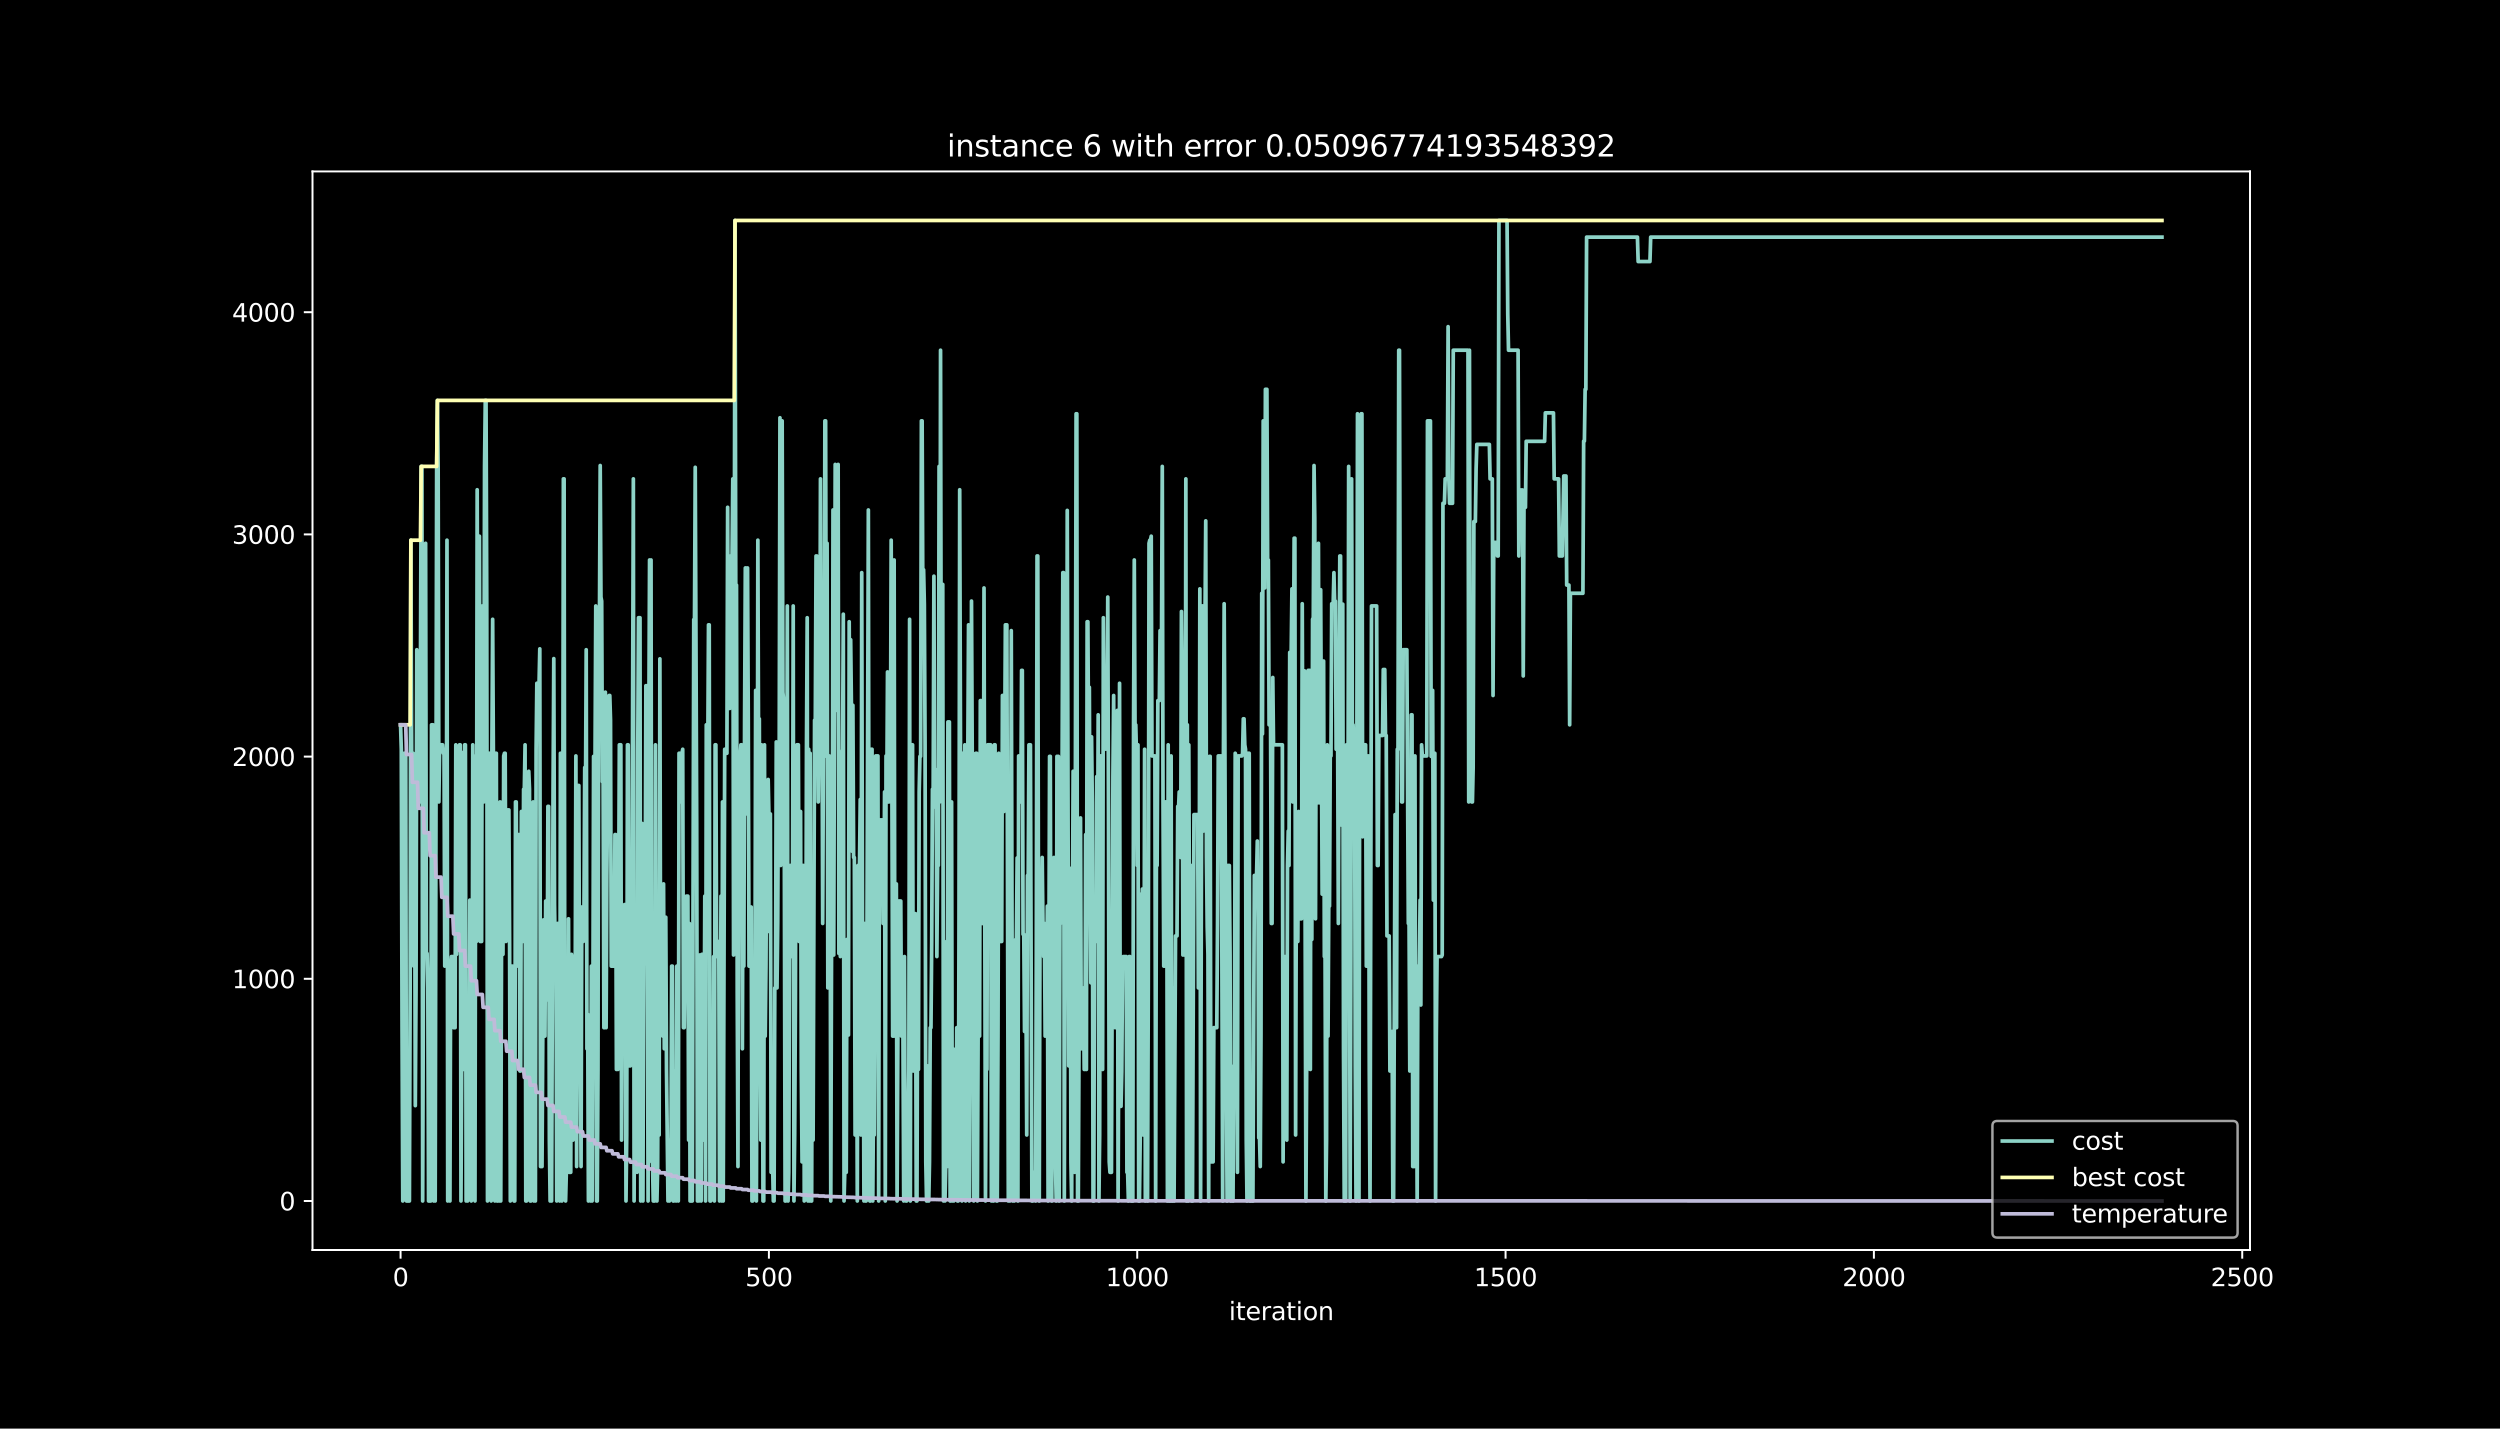 <?xml version="1.0" encoding="utf-8" standalone="no"?>
<!DOCTYPE svg PUBLIC "-//W3C//DTD SVG 1.1//EN"
  "http://www.w3.org/Graphics/SVG/1.1/DTD/svg11.dtd">
<svg height="576pt" version="1.1" viewBox="0 0 1008 576" width="1008pt" xmlns="http://www.w3.org/2000/svg" xmlns:xlink="http://www.w3.org/1999/xlink">
 <defs>
  <style type="text/css">*{stroke-linecap:butt;stroke-linejoin:round;}</style>
 </defs>
 <g id="figure_1">
  <g id="patch_1">
   <path d="M 0 576 
L 1008 576 
L 1008 0 
L 0 0 
z
"/>
  </g>
  <g id="axes_1">
   <g id="patch_2">
    <path d="M 126 504 
L 907.2 504 
L 907.2 69.12 
L 126 69.12 
z
"/>
   </g>
   <g id="matplotlib.axis_1">
    <g id="xtick_1">
     <g id="line2d_1">
      <defs>
       <path d="M 0 0 
L 0 3.5 
" id="m6020e8546b" style="stroke:#ffffff;stroke-width:0.8;"/>
      </defs>
      <g>
       <use style="fill:#ffffff;stroke:#ffffff;stroke-width:0.8;" x="161.509" xlink:href="#m6020e8546b" y="504"/>
      </g>
     </g>
     <g id="text_1">
      <!-- 0 -->
      <g style="fill:#ffffff;" transform="translate(158.328 518.598)scale(0.1 -0.1)">
       <defs>
        <path d="M 2034 4250 
Q 1547 4250 1301 3770 
Q 1056 3291 1056 2328 
Q 1056 1369 1301 889 
Q 1547 409 2034 409 
Q 2525 409 2770 889 
Q 3016 1369 3016 2328 
Q 3016 3291 2770 3770 
Q 2525 4250 2034 4250 
z
M 2034 4750 
Q 2819 4750 3233 4129 
Q 3647 3509 3647 2328 
Q 3647 1150 3233 529 
Q 2819 -91 2034 -91 
Q 1250 -91 836 529 
Q 422 1150 422 2328 
Q 422 3509 836 4129 
Q 1250 4750 2034 4750 
z
" id="DejaVuSans-30" transform="scale(0.016)"/>
       </defs>
       <use xlink:href="#DejaVuSans-30"/>
      </g>
     </g>
    </g>
    <g id="xtick_2">
     <g id="line2d_2">
      <g>
       <use style="fill:#ffffff;stroke:#ffffff;stroke-width:0.8;" x="310.021" xlink:href="#m6020e8546b" y="504"/>
      </g>
     </g>
     <g id="text_2">
      <!-- 500 -->
      <g style="fill:#ffffff;" transform="translate(300.477 518.598)scale(0.1 -0.1)">
       <defs>
        <path d="M 691 4666 
L 3169 4666 
L 3169 4134 
L 1269 4134 
L 1269 2991 
Q 1406 3038 1543 3061 
Q 1681 3084 1819 3084 
Q 2600 3084 3056 2656 
Q 3513 2228 3513 1497 
Q 3513 744 3044 326 
Q 2575 -91 1722 -91 
Q 1428 -91 1123 -41 
Q 819 9 494 109 
L 494 744 
Q 775 591 1075 516 
Q 1375 441 1709 441 
Q 2250 441 2565 725 
Q 2881 1009 2881 1497 
Q 2881 1984 2565 2268 
Q 2250 2553 1709 2553 
Q 1456 2553 1204 2497 
Q 953 2441 691 2322 
L 691 4666 
z
" id="DejaVuSans-35" transform="scale(0.016)"/>
       </defs>
       <use xlink:href="#DejaVuSans-35"/>
       <use x="63.623" xlink:href="#DejaVuSans-30"/>
       <use x="127.246" xlink:href="#DejaVuSans-30"/>
      </g>
     </g>
    </g>
    <g id="xtick_3">
     <g id="line2d_3">
      <g>
       <use style="fill:#ffffff;stroke:#ffffff;stroke-width:0.8;" x="458.532" xlink:href="#m6020e8546b" y="504"/>
      </g>
     </g>
     <g id="text_3">
      <!-- 1000 -->
      <g style="fill:#ffffff;" transform="translate(445.807 518.598)scale(0.1 -0.1)">
       <defs>
        <path d="M 794 531 
L 1825 531 
L 1825 4091 
L 703 3866 
L 703 4441 
L 1819 4666 
L 2450 4666 
L 2450 531 
L 3481 531 
L 3481 0 
L 794 0 
L 794 531 
z
" id="DejaVuSans-31" transform="scale(0.016)"/>
       </defs>
       <use xlink:href="#DejaVuSans-31"/>
       <use x="63.623" xlink:href="#DejaVuSans-30"/>
       <use x="127.246" xlink:href="#DejaVuSans-30"/>
       <use x="190.869" xlink:href="#DejaVuSans-30"/>
      </g>
     </g>
    </g>
    <g id="xtick_4">
     <g id="line2d_4">
      <g>
       <use style="fill:#ffffff;stroke:#ffffff;stroke-width:0.8;" x="607.043" xlink:href="#m6020e8546b" y="504"/>
      </g>
     </g>
     <g id="text_4">
      <!-- 1500 -->
      <g style="fill:#ffffff;" transform="translate(594.318 518.598)scale(0.1 -0.1)">
       <use xlink:href="#DejaVuSans-31"/>
       <use x="63.623" xlink:href="#DejaVuSans-35"/>
       <use x="127.246" xlink:href="#DejaVuSans-30"/>
       <use x="190.869" xlink:href="#DejaVuSans-30"/>
      </g>
     </g>
    </g>
    <g id="xtick_5">
     <g id="line2d_5">
      <g>
       <use style="fill:#ffffff;stroke:#ffffff;stroke-width:0.8;" x="755.555" xlink:href="#m6020e8546b" y="504"/>
      </g>
     </g>
     <g id="text_5">
      <!-- 2000 -->
      <g style="fill:#ffffff;" transform="translate(742.83 518.598)scale(0.1 -0.1)">
       <defs>
        <path d="M 1228 531 
L 3431 531 
L 3431 0 
L 469 0 
L 469 531 
Q 828 903 1448 1529 
Q 2069 2156 2228 2338 
Q 2531 2678 2651 2914 
Q 2772 3150 2772 3378 
Q 2772 3750 2511 3984 
Q 2250 4219 1831 4219 
Q 1534 4219 1204 4116 
Q 875 4013 500 3803 
L 500 4441 
Q 881 4594 1212 4672 
Q 1544 4750 1819 4750 
Q 2544 4750 2975 4387 
Q 3406 4025 3406 3419 
Q 3406 3131 3298 2873 
Q 3191 2616 2906 2266 
Q 2828 2175 2409 1742 
Q 1991 1309 1228 531 
z
" id="DejaVuSans-32" transform="scale(0.016)"/>
       </defs>
       <use xlink:href="#DejaVuSans-32"/>
       <use x="63.623" xlink:href="#DejaVuSans-30"/>
       <use x="127.246" xlink:href="#DejaVuSans-30"/>
       <use x="190.869" xlink:href="#DejaVuSans-30"/>
      </g>
     </g>
    </g>
    <g id="xtick_6">
     <g id="line2d_6">
      <g>
       <use style="fill:#ffffff;stroke:#ffffff;stroke-width:0.8;" x="904.066" xlink:href="#m6020e8546b" y="504"/>
      </g>
     </g>
     <g id="text_6">
      <!-- 2500 -->
      <g style="fill:#ffffff;" transform="translate(891.341 518.598)scale(0.1 -0.1)">
       <use xlink:href="#DejaVuSans-32"/>
       <use x="63.623" xlink:href="#DejaVuSans-35"/>
       <use x="127.246" xlink:href="#DejaVuSans-30"/>
       <use x="190.869" xlink:href="#DejaVuSans-30"/>
      </g>
     </g>
    </g>
    <g id="text_7">
     <!-- iteration -->
     <g style="fill:#ffffff;" transform="translate(495.477 532.277)scale(0.1 -0.1)">
      <defs>
       <path d="M 603 3500 
L 1178 3500 
L 1178 0 
L 603 0 
L 603 3500 
z
M 603 4863 
L 1178 4863 
L 1178 4134 
L 603 4134 
L 603 4863 
z
" id="DejaVuSans-69" transform="scale(0.016)"/>
       <path d="M 1172 4494 
L 1172 3500 
L 2356 3500 
L 2356 3053 
L 1172 3053 
L 1172 1153 
Q 1172 725 1289 603 
Q 1406 481 1766 481 
L 2356 481 
L 2356 0 
L 1766 0 
Q 1100 0 847 248 
Q 594 497 594 1153 
L 594 3053 
L 172 3053 
L 172 3500 
L 594 3500 
L 594 4494 
L 1172 4494 
z
" id="DejaVuSans-74" transform="scale(0.016)"/>
       <path d="M 3597 1894 
L 3597 1613 
L 953 1613 
Q 991 1019 1311 708 
Q 1631 397 2203 397 
Q 2534 397 2845 478 
Q 3156 559 3463 722 
L 3463 178 
Q 3153 47 2828 -22 
Q 2503 -91 2169 -91 
Q 1331 -91 842 396 
Q 353 884 353 1716 
Q 353 2575 817 3079 
Q 1281 3584 2069 3584 
Q 2775 3584 3186 3129 
Q 3597 2675 3597 1894 
z
M 3022 2063 
Q 3016 2534 2758 2815 
Q 2500 3097 2075 3097 
Q 1594 3097 1305 2825 
Q 1016 2553 972 2059 
L 3022 2063 
z
" id="DejaVuSans-65" transform="scale(0.016)"/>
       <path d="M 2631 2963 
Q 2534 3019 2420 3045 
Q 2306 3072 2169 3072 
Q 1681 3072 1420 2755 
Q 1159 2438 1159 1844 
L 1159 0 
L 581 0 
L 581 3500 
L 1159 3500 
L 1159 2956 
Q 1341 3275 1631 3429 
Q 1922 3584 2338 3584 
Q 2397 3584 2469 3576 
Q 2541 3569 2628 3553 
L 2631 2963 
z
" id="DejaVuSans-72" transform="scale(0.016)"/>
       <path d="M 2194 1759 
Q 1497 1759 1228 1600 
Q 959 1441 959 1056 
Q 959 750 1161 570 
Q 1363 391 1709 391 
Q 2188 391 2477 730 
Q 2766 1069 2766 1631 
L 2766 1759 
L 2194 1759 
z
M 3341 1997 
L 3341 0 
L 2766 0 
L 2766 531 
Q 2569 213 2275 61 
Q 1981 -91 1556 -91 
Q 1019 -91 701 211 
Q 384 513 384 1019 
Q 384 1609 779 1909 
Q 1175 2209 1959 2209 
L 2766 2209 
L 2766 2266 
Q 2766 2663 2505 2880 
Q 2244 3097 1772 3097 
Q 1472 3097 1187 3025 
Q 903 2953 641 2809 
L 641 3341 
Q 956 3463 1253 3523 
Q 1550 3584 1831 3584 
Q 2591 3584 2966 3190 
Q 3341 2797 3341 1997 
z
" id="DejaVuSans-61" transform="scale(0.016)"/>
       <path d="M 1959 3097 
Q 1497 3097 1228 2736 
Q 959 2375 959 1747 
Q 959 1119 1226 758 
Q 1494 397 1959 397 
Q 2419 397 2687 759 
Q 2956 1122 2956 1747 
Q 2956 2369 2687 2733 
Q 2419 3097 1959 3097 
z
M 1959 3584 
Q 2709 3584 3137 3096 
Q 3566 2609 3566 1747 
Q 3566 888 3137 398 
Q 2709 -91 1959 -91 
Q 1206 -91 779 398 
Q 353 888 353 1747 
Q 353 2609 779 3096 
Q 1206 3584 1959 3584 
z
" id="DejaVuSans-6f" transform="scale(0.016)"/>
       <path d="M 3513 2113 
L 3513 0 
L 2938 0 
L 2938 2094 
Q 2938 2591 2744 2837 
Q 2550 3084 2163 3084 
Q 1697 3084 1428 2787 
Q 1159 2491 1159 1978 
L 1159 0 
L 581 0 
L 581 3500 
L 1159 3500 
L 1159 2956 
Q 1366 3272 1645 3428 
Q 1925 3584 2291 3584 
Q 2894 3584 3203 3211 
Q 3513 2838 3513 2113 
z
" id="DejaVuSans-6e" transform="scale(0.016)"/>
      </defs>
      <use xlink:href="#DejaVuSans-69"/>
      <use x="27.783" xlink:href="#DejaVuSans-74"/>
      <use x="66.992" xlink:href="#DejaVuSans-65"/>
      <use x="128.516" xlink:href="#DejaVuSans-72"/>
      <use x="169.629" xlink:href="#DejaVuSans-61"/>
      <use x="230.908" xlink:href="#DejaVuSans-74"/>
      <use x="270.117" xlink:href="#DejaVuSans-69"/>
      <use x="297.9" xlink:href="#DejaVuSans-6f"/>
      <use x="359.082" xlink:href="#DejaVuSans-6e"/>
     </g>
    </g>
   </g>
   <g id="matplotlib.axis_2">
    <g id="ytick_1">
     <g id="line2d_7">
      <defs>
       <path d="M 0 0 
L -3.5 0 
" id="m540538dce1" style="stroke:#ffffff;stroke-width:0.8;"/>
      </defs>
      <g>
       <use style="fill:#ffffff;stroke:#ffffff;stroke-width:0.8;" x="126" xlink:href="#m540538dce1" y="484.233"/>
      </g>
     </g>
     <g id="text_8">
      <!-- 0 -->
      <g style="fill:#ffffff;" transform="translate(112.638 488.032)scale(0.1 -0.1)">
       <use xlink:href="#DejaVuSans-30"/>
      </g>
     </g>
    </g>
    <g id="ytick_2">
     <g id="line2d_8">
      <g>
       <use style="fill:#ffffff;stroke:#ffffff;stroke-width:0.8;" x="126" xlink:href="#m540538dce1" y="394.646"/>
      </g>
     </g>
     <g id="text_9">
      <!-- 1000 -->
      <g style="fill:#ffffff;" transform="translate(93.55 398.445)scale(0.1 -0.1)">
       <use xlink:href="#DejaVuSans-31"/>
       <use x="63.623" xlink:href="#DejaVuSans-30"/>
       <use x="127.246" xlink:href="#DejaVuSans-30"/>
       <use x="190.869" xlink:href="#DejaVuSans-30"/>
      </g>
     </g>
    </g>
    <g id="ytick_3">
     <g id="line2d_9">
      <g>
       <use style="fill:#ffffff;stroke:#ffffff;stroke-width:0.8;" x="126" xlink:href="#m540538dce1" y="305.06"/>
      </g>
     </g>
     <g id="text_10">
      <!-- 2000 -->
      <g style="fill:#ffffff;" transform="translate(93.55 308.859)scale(0.1 -0.1)">
       <use xlink:href="#DejaVuSans-32"/>
       <use x="63.623" xlink:href="#DejaVuSans-30"/>
       <use x="127.246" xlink:href="#DejaVuSans-30"/>
       <use x="190.869" xlink:href="#DejaVuSans-30"/>
      </g>
     </g>
    </g>
    <g id="ytick_4">
     <g id="line2d_10">
      <g>
       <use style="fill:#ffffff;stroke:#ffffff;stroke-width:0.8;" x="126" xlink:href="#m540538dce1" y="215.473"/>
      </g>
     </g>
     <g id="text_11">
      <!-- 3000 -->
      <g style="fill:#ffffff;" transform="translate(93.55 219.272)scale(0.1 -0.1)">
       <defs>
        <path d="M 2597 2516 
Q 3050 2419 3304 2112 
Q 3559 1806 3559 1356 
Q 3559 666 3084 287 
Q 2609 -91 1734 -91 
Q 1441 -91 1130 -33 
Q 819 25 488 141 
L 488 750 
Q 750 597 1062 519 
Q 1375 441 1716 441 
Q 2309 441 2620 675 
Q 2931 909 2931 1356 
Q 2931 1769 2642 2001 
Q 2353 2234 1838 2234 
L 1294 2234 
L 1294 2753 
L 1863 2753 
Q 2328 2753 2575 2939 
Q 2822 3125 2822 3475 
Q 2822 3834 2567 4026 
Q 2313 4219 1838 4219 
Q 1578 4219 1281 4162 
Q 984 4106 628 3988 
L 628 4550 
Q 988 4650 1302 4700 
Q 1616 4750 1894 4750 
Q 2613 4750 3031 4423 
Q 3450 4097 3450 3541 
Q 3450 3153 3228 2886 
Q 3006 2619 2597 2516 
z
" id="DejaVuSans-33" transform="scale(0.016)"/>
       </defs>
       <use xlink:href="#DejaVuSans-33"/>
       <use x="63.623" xlink:href="#DejaVuSans-30"/>
       <use x="127.246" xlink:href="#DejaVuSans-30"/>
       <use x="190.869" xlink:href="#DejaVuSans-30"/>
      </g>
     </g>
    </g>
    <g id="ytick_5">
     <g id="line2d_11">
      <g>
       <use style="fill:#ffffff;stroke:#ffffff;stroke-width:0.8;" x="126" xlink:href="#m540538dce1" y="125.887"/>
      </g>
     </g>
     <g id="text_12">
      <!-- 4000 -->
      <g style="fill:#ffffff;" transform="translate(93.55 129.686)scale(0.1 -0.1)">
       <defs>
        <path d="M 2419 4116 
L 825 1625 
L 2419 1625 
L 2419 4116 
z
M 2253 4666 
L 3047 4666 
L 3047 1625 
L 3713 1625 
L 3713 1100 
L 3047 1100 
L 3047 0 
L 2419 0 
L 2419 1100 
L 313 1100 
L 313 1709 
L 2253 4666 
z
" id="DejaVuSans-34" transform="scale(0.016)"/>
       </defs>
       <use xlink:href="#DejaVuSans-34"/>
       <use x="63.623" xlink:href="#DejaVuSans-30"/>
       <use x="127.246" xlink:href="#DejaVuSans-30"/>
       <use x="190.869" xlink:href="#DejaVuSans-30"/>
      </g>
     </g>
    </g>
   </g>
   <g id="line2d_12">
    <path clip-path="url(#p0bec5c81bb)" d="M 161.509 292.249 
L 161.806 302.103 
L 162.103 414.355 
L 162.4 484.233 
L 162.697 431.825 
L 162.994 303.716 
L 163.588 303.716 
L 163.885 484.233 
L 165.073 484.233 
L 165.37 398.319 
L 165.667 217.802 
L 165.964 303.716 
L 166.558 303.716 
L 166.856 389.54 
L 167.153 328.173 
L 167.45 445.8 
L 167.747 398.319 
L 168.044 261.968 
L 168.341 270.927 
L 168.638 270.927 
L 168.935 323.335 
L 169.232 323.335 
L 169.529 270.3 
L 169.826 188.06 
L 170.123 188.06 
L 170.42 484.233 
L 171.014 304.97 
L 171.311 304.97 
L 171.608 219.057 
L 171.905 384.433 
L 172.202 384.433 
L 172.499 398.319 
L 172.796 484.233 
L 173.687 484.233 
L 173.984 292.249 
L 174.578 292.249 
L 174.875 484.233 
L 175.172 302.103 
L 175.469 484.233 
L 176.063 188.06 
L 176.36 161.452 
L 176.657 188.06 
L 176.954 323.335 
L 177.251 300.312 
L 178.439 300.312 
L 178.736 303.716 
L 179.033 303.716 
L 179.33 389.54 
L 179.627 362.933 
L 179.925 371.712 
L 180.222 217.802 
L 180.519 484.233 
L 180.816 414.355 
L 181.113 414.355 
L 181.41 484.233 
L 181.707 389.54 
L 182.004 385.688 
L 182.598 385.688 
L 182.895 414.355 
L 183.489 414.355 
L 183.786 300.312 
L 184.083 384.792 
L 184.38 372.339 
L 184.974 372.339 
L 185.271 300.312 
L 185.568 300.312 
L 185.865 484.233 
L 186.756 303.357 
L 187.053 431.197 
L 187.35 300.312 
L 187.647 300.312 
L 187.944 484.233 
L 188.241 422.866 
L 188.538 484.233 
L 188.835 457.626 
L 189.132 457.626 
L 189.429 362.933 
L 189.726 457.626 
L 190.023 484.233 
L 190.32 472.676 
L 190.617 300.312 
L 190.914 384.792 
L 191.211 384.792 
L 191.508 484.233 
L 191.805 304.791 
L 192.102 379.596 
L 192.399 197.466 
L 192.696 302.103 
L 192.994 216.19 
L 193.291 216.19 
L 193.588 379.596 
L 194.182 379.596 
L 194.479 244.32 
L 194.776 244.32 
L 195.073 323.335 
L 195.37 188.06 
L 195.667 161.452 
L 195.964 161.452 
L 196.261 243.693 
L 196.558 484.233 
L 196.855 303.716 
L 197.449 303.716 
L 198.043 484.233 
L 198.34 302.103 
L 198.637 249.695 
L 198.934 304.97 
L 199.231 304.97 
L 199.528 484.233 
L 199.825 303.716 
L 200.122 303.716 
L 200.419 484.233 
L 200.716 484.233 
L 201.013 385.06 
L 201.31 484.233 
L 201.607 323.335 
L 201.904 484.233 
L 202.201 384.792 
L 202.498 323.425 
L 202.795 384.792 
L 203.092 304.791 
L 203.389 303.716 
L 203.686 303.716 
L 203.983 379.596 
L 204.28 326.56 
L 205.171 326.56 
L 205.468 379.596 
L 205.766 484.233 
L 206.063 389.54 
L 206.657 389.54 
L 206.954 459.686 
L 207.251 484.233 
L 207.548 484.233 
L 207.845 323.335 
L 208.142 323.335 
L 208.439 389.54 
L 209.033 336.505 
L 209.33 336.505 
L 209.627 431.825 
L 209.924 431.825 
L 210.221 327.188 
L 210.518 379.596 
L 210.815 379.596 
L 211.112 318.229 
L 211.409 318.229 
L 211.706 300.312 
L 212.003 484.233 
L 212.3 484.233 
L 212.597 372.339 
L 212.894 372.339 
L 213.191 310.972 
L 213.488 318.229 
L 213.785 484.233 
L 214.082 484.233 
L 214.379 385.688 
L 214.676 372.339 
L 214.973 323.335 
L 215.27 484.233 
L 215.567 431.197 
L 215.864 484.233 
L 216.161 302.103 
L 216.458 275.496 
L 217.349 275.496 
L 217.646 261.61 
L 217.943 470.347 
L 218.537 470.347 
L 219.132 370.906 
L 219.429 417.76 
L 219.726 417.76 
L 220.023 363.291 
L 220.32 363.291 
L 220.617 403.157 
L 220.914 325.127 
L 221.211 325.127 
L 221.508 459.686 
L 221.805 484.233 
L 222.102 417.76 
L 222.399 484.233 
L 222.993 318.587 
L 223.29 265.552 
L 223.587 364.724 
L 223.884 384.792 
L 224.181 384.792 
L 224.478 484.233 
L 224.775 372.339 
L 225.369 372.339 
L 225.666 484.233 
L 225.963 303.716 
L 226.26 323.335 
L 226.557 484.233 
L 226.854 385.06 
L 227.151 193.076 
L 227.448 193.076 
L 227.745 431.825 
L 228.042 484.233 
L 228.339 472.676 
L 228.933 472.676 
L 229.23 370.458 
L 229.527 472.676 
L 230.121 472.676 
L 230.418 384.792 
L 230.715 459.686 
L 231.012 459.686 
L 231.309 385.688 
L 231.607 431.825 
L 231.904 405.217 
L 232.201 304.791 
L 232.498 470.347 
L 232.795 371.174 
L 233.092 316.706 
L 233.389 316.706 
L 233.686 415.878 
L 233.983 415.878 
L 234.28 470.347 
L 234.577 365.71 
L 234.874 365.71 
L 235.171 379.596 
L 235.468 365.71 
L 235.765 309.449 
L 236.062 323.335 
L 236.359 261.968 
L 236.656 422.866 
L 236.953 408.98 
L 237.25 484.233 
L 237.547 470.347 
L 237.844 470.347 
L 238.141 484.233 
L 238.438 389.54 
L 238.735 484.233 
L 239.032 417.76 
L 239.329 304.97 
L 239.923 304.97 
L 240.22 244.32 
L 240.517 484.233 
L 240.814 484.233 
L 241.111 431.197 
L 241.408 249.068 
L 241.705 249.068 
L 242.002 187.701 
L 242.299 240.736 
L 242.596 242.349 
L 242.893 315.183 
L 243.19 315.183 
L 243.487 414.355 
L 243.784 414.355 
L 244.081 279.08 
L 244.378 414.355 
L 244.676 352.988 
L 244.973 323.425 
L 245.27 323.425 
L 245.567 280.423 
L 245.864 280.423 
L 246.161 290.367 
L 246.458 389.54 
L 247.646 389.54 
L 247.943 336.505 
L 248.24 336.505 
L 248.537 431.197 
L 248.834 376.729 
L 249.131 431.197 
L 249.725 300.312 
L 250.319 300.312 
L 250.616 459.686 
L 250.913 385.688 
L 251.21 385.688 
L 251.507 417.76 
L 251.804 364.724 
L 252.101 364.724 
L 252.398 484.233 
L 252.695 457.626 
L 252.992 300.312 
L 253.289 300.312 
L 253.586 429.764 
L 254.18 429.764 
L 254.774 377.356 
L 255.368 193.076 
L 255.665 484.233 
L 255.962 384.792 
L 256.259 468.465 
L 256.556 459.686 
L 256.853 472.676 
L 257.15 302.103 
L 257.447 249.068 
L 258.042 249.068 
L 258.339 484.233 
L 258.636 431.197 
L 258.933 332.025 
L 259.23 484.233 
L 259.527 389.54 
L 259.824 375.654 
L 260.121 375.654 
L 260.418 276.482 
L 260.715 276.482 
L 261.309 484.233 
L 261.606 292.249 
L 261.903 225.776 
L 262.2 292.249 
L 262.497 225.776 
L 262.794 468.465 
L 263.091 468.465 
L 263.388 484.233 
L 263.982 484.233 
L 264.279 300.312 
L 264.576 431.825 
L 264.873 484.233 
L 265.17 470.347 
L 265.467 385.688 
L 265.764 457.626 
L 266.061 265.642 
L 266.358 403.157 
L 266.655 389.54 
L 266.952 389.54 
L 267.249 417.76 
L 267.546 356.393 
L 267.843 422.866 
L 268.14 422.866 
L 268.437 369.831 
L 268.734 431.197 
L 269.328 484.233 
L 269.625 459.686 
L 269.922 484.233 
L 270.219 472.676 
L 270.517 472.676 
L 270.814 389.54 
L 271.111 389.54 
L 271.408 484.233 
L 271.705 484.233 
L 272.002 431.825 
L 272.299 431.825 
L 272.596 484.233 
L 272.893 389.54 
L 273.19 389.54 
L 273.487 484.233 
L 273.784 303.716 
L 274.081 303.716 
L 274.378 323.335 
L 274.675 303.716 
L 274.972 303.716 
L 275.269 302.103 
L 275.566 414.355 
L 275.863 414.355 
L 276.16 387.748 
L 276.457 387.748 
L 276.754 361.32 
L 277.348 361.32 
L 277.645 459.686 
L 277.942 372.339 
L 278.239 484.233 
L 279.13 484.233 
L 279.724 249.785 
L 280.021 249.785 
L 280.318 188.418 
L 280.912 332.652 
L 281.209 484.233 
L 281.506 389.54 
L 281.803 484.233 
L 282.1 385.06 
L 282.397 385.06 
L 282.694 484.233 
L 282.991 384.792 
L 283.288 384.792 
L 283.586 459.686 
L 283.883 431.197 
L 284.18 361.32 
L 284.477 484.233 
L 284.774 292.249 
L 285.071 304.97 
L 285.368 304.97 
L 285.665 251.935 
L 285.962 251.935 
L 286.259 484.233 
L 286.556 484.233 
L 286.853 468.465 
L 287.447 468.465 
L 287.744 385.688 
L 288.041 484.233 
L 288.338 300.312 
L 288.635 300.312 
L 288.932 385.688 
L 289.526 385.688 
L 289.823 379.596 
L 290.12 484.233 
L 290.714 361.32 
L 291.011 484.233 
L 291.308 323.335 
L 291.605 484.233 
L 292.199 302.103 
L 292.496 302.103 
L 292.793 303.716 
L 293.09 303.716 
L 293.387 204.544 
L 293.684 285.619 
L 294.278 285.619 
L 294.575 224.163 
L 295.169 224.163 
L 295.466 193.076 
L 295.763 385.06 
L 296.358 88.887 
L 296.655 235.899 
L 296.952 235.899 
L 297.249 400.469 
L 297.546 470.347 
L 297.843 304.791 
L 298.437 304.791 
L 298.734 300.312 
L 299.031 300.312 
L 299.328 422.866 
L 299.625 328.173 
L 299.922 389.54 
L 300.219 290.367 
L 300.516 229.001 
L 300.813 229.001 
L 301.11 328.173 
L 301.407 229.001 
L 301.704 290.367 
L 302.001 389.54 
L 302.595 389.54 
L 302.892 365.71 
L 303.189 484.233 
L 303.486 484.233 
L 303.783 470.347 
L 304.08 470.347 
L 304.377 417.312 
L 304.674 278.363 
L 304.971 484.233 
L 305.268 398.319 
L 305.565 217.802 
L 305.862 303.716 
L 306.159 289.83 
L 306.456 403.874 
L 306.753 459.686 
L 307.05 300.312 
L 307.644 484.233 
L 307.941 484.233 
L 308.238 300.312 
L 308.535 417.76 
L 308.832 389.54 
L 309.129 336.505 
L 309.427 375.654 
L 309.724 314.287 
L 310.021 328.173 
L 310.615 328.173 
L 310.912 472.676 
L 311.209 472.676 
L 311.506 468.465 
L 311.803 484.233 
L 312.1 484.233 
L 312.397 398.319 
L 312.694 398.319 
L 312.991 299.147 
L 313.288 398.319 
L 313.585 371.712 
L 313.882 303.716 
L 314.179 303.716 
L 314.476 168.44 
L 314.773 348.957 
L 315.07 169.694 
L 315.367 169.694 
L 315.664 279.08 
L 315.961 282.484 
L 316.258 348.957 
L 316.555 484.233 
L 316.852 484.233 
L 317.446 244.32 
L 317.743 484.233 
L 318.04 472.676 
L 318.337 385.688 
L 318.634 348.957 
L 318.931 348.957 
L 319.228 385.688 
L 319.525 379.596 
L 319.822 244.32 
L 320.119 484.233 
L 320.416 457.626 
L 320.713 403.157 
L 321.01 303.985 
L 321.307 300.312 
L 321.901 300.312 
L 322.198 379.596 
L 322.496 327.188 
L 322.793 327.188 
L 323.09 431.825 
L 323.387 468.465 
L 323.684 348.957 
L 323.981 348.957 
L 324.278 484.233 
L 324.575 384.792 
L 324.872 414.355 
L 325.169 302.103 
L 325.466 249.068 
L 325.763 484.233 
L 326.06 302.103 
L 326.357 484.233 
L 326.654 303.716 
L 326.951 484.233 
L 327.248 484.233 
L 327.545 384.792 
L 327.842 459.686 
L 328.436 290.367 
L 328.733 290.367 
L 329.03 224.163 
L 329.327 224.163 
L 329.921 323.335 
L 330.218 292.249 
L 330.515 292.249 
L 330.812 193.076 
L 331.109 280.423 
L 331.406 273.167 
L 331.703 372.339 
L 332 304.97 
L 332.297 304.97 
L 332.594 169.694 
L 332.891 169.694 
L 333.188 304.97 
L 333.485 219.057 
L 333.782 398.319 
L 334.079 304.791 
L 334.376 304.791 
L 334.673 323.335 
L 334.97 484.233 
L 335.268 385.06 
L 335.565 385.06 
L 335.862 205.619 
L 336.159 385.06 
L 336.753 187.253 
L 337.05 286.426 
L 337.347 216.19 
L 337.644 286.426 
L 337.941 187.253 
L 338.238 384.433 
L 338.535 328.442 
L 338.832 385.688 
L 339.129 303.716 
L 339.426 303.716 
L 339.723 302.103 
L 340.02 247.635 
L 340.317 484.233 
L 340.614 472.676 
L 340.911 419.641 
L 341.208 472.676 
L 341.505 378.789 
L 341.802 417.312 
L 342.099 417.312 
L 342.396 250.681 
L 342.693 319.304 
L 342.99 257.937 
L 343.287 284.365 
L 343.584 343.223 
L 343.881 284.365 
L 344.178 345.732 
L 344.475 345.732 
L 344.772 457.626 
L 345.069 457.626 
L 345.366 391.152 
L 345.663 484.233 
L 345.96 348.957 
L 346.554 348.957 
L 346.851 322.35 
L 347.148 457.626 
L 347.445 230.882 
L 347.742 372.339 
L 348.039 389.54 
L 348.337 484.233 
L 348.634 372.339 
L 348.931 484.233 
L 349.228 484.233 
L 350.119 205.619 
L 350.416 385.06 
L 350.713 484.233 
L 351.01 484.233 
L 351.307 302.103 
L 351.604 302.103 
L 351.901 484.233 
L 352.198 443.74 
L 352.495 457.626 
L 352.792 403.157 
L 353.089 304.791 
L 353.98 304.791 
L 354.277 484.233 
L 354.574 330.592 
L 355.762 330.592 
L 356.059 372.339 
L 356.356 372.339 
L 356.653 319.304 
L 356.95 484.233 
L 357.247 304.791 
L 357.544 323.335 
L 357.841 270.927 
L 358.138 323.335 
L 358.435 323.335 
L 358.732 270.927 
L 359.029 303.716 
L 359.326 217.802 
L 359.92 417.76 
L 360.217 417.76 
L 360.514 225.776 
L 360.811 417.76 
L 361.108 417.76 
L 361.406 356.393 
L 361.703 484.233 
L 362.297 363.291 
L 363.188 363.291 
L 363.485 417.76 
L 364.079 417.76 
L 364.376 484.233 
L 364.673 385.688 
L 364.97 470.347 
L 365.267 484.233 
L 365.564 484.233 
L 365.861 459.686 
L 366.158 459.686 
L 366.455 431.825 
L 366.752 249.695 
L 367.049 484.233 
L 367.346 300.312 
L 367.94 300.312 
L 368.237 431.825 
L 368.534 370.458 
L 368.831 368.397 
L 369.128 368.397 
L 369.425 484.233 
L 369.722 484.233 
L 370.019 385.688 
L 370.316 431.197 
L 370.613 319.304 
L 370.91 304.97 
L 371.207 304.97 
L 371.504 169.694 
L 371.801 169.694 
L 372.098 243.603 
L 372.395 229.717 
L 372.692 243.603 
L 372.989 300.312 
L 373.286 468.465 
L 373.583 484.233 
L 373.88 484.233 
L 374.178 429.764 
L 374.475 484.233 
L 374.772 468.465 
L 375.069 414.355 
L 375.366 414.355 
L 375.663 379.596 
L 375.96 318.229 
L 376.257 318.229 
L 376.554 232.315 
L 376.851 325.396 
L 377.148 325.396 
L 377.445 310.345 
L 377.742 385.688 
L 378.039 348.957 
L 378.336 348.957 
L 378.633 188.06 
L 378.93 323.335 
L 379.227 141.206 
L 379.524 302.103 
L 379.821 302.103 
L 380.118 235.63 
L 380.415 484.233 
L 380.712 379.596 
L 381.009 484.233 
L 381.306 470.347 
L 381.603 417.939 
L 381.9 470.347 
L 382.197 291.084 
L 382.791 291.084 
L 383.088 484.233 
L 383.385 484.233 
L 383.682 323.335 
L 383.979 484.233 
L 384.276 422.866 
L 384.573 484.233 
L 385.167 458.79 
L 385.464 468.465 
L 385.761 414.355 
L 386.058 484.233 
L 386.355 484.233 
L 386.652 379.596 
L 386.949 197.466 
L 387.841 484.233 
L 388.138 303.716 
L 388.435 429.764 
L 388.732 429.764 
L 389.029 300.312 
L 389.326 484.233 
L 389.623 304.97 
L 390.217 304.97 
L 390.514 251.935 
L 390.811 484.233 
L 391.108 422.866 
L 391.405 422.866 
L 391.702 242.349 
L 391.999 303.716 
L 392.296 303.716 
L 392.593 484.233 
L 392.89 422.866 
L 393.187 398.319 
L 393.484 303.716 
L 393.781 303.716 
L 394.078 484.233 
L 394.375 417.76 
L 394.969 417.76 
L 395.266 282.484 
L 395.563 282.484 
L 395.86 372.339 
L 396.454 372.339 
L 396.751 237.063 
L 397.345 484.233 
L 397.642 431.197 
L 397.939 431.197 
L 398.236 300.312 
L 399.424 300.312 
L 399.721 484.233 
L 400.019 429.764 
L 400.316 484.233 
L 400.613 484.233 
L 400.91 300.312 
L 401.207 300.312 
L 401.801 484.233 
L 402.098 484.233 
L 402.395 417.76 
L 402.692 303.716 
L 402.989 304.97 
L 403.286 379.596 
L 403.88 379.596 
L 404.177 280.423 
L 404.474 280.423 
L 404.771 327.188 
L 405.068 304.97 
L 405.365 251.935 
L 405.959 251.935 
L 406.553 484.233 
L 406.85 379.596 
L 407.147 484.233 
L 407.444 389.54 
L 407.741 254.264 
L 408.335 484.233 
L 408.632 470.347 
L 408.929 484.233 
L 409.523 378.789 
L 409.82 378.789 
L 410.117 345.911 
L 410.414 484.233 
L 410.711 304.791 
L 411.008 323.335 
L 411.602 323.335 
L 411.899 270.3 
L 412.196 270.3 
L 412.493 376.729 
L 412.79 376.729 
L 413.088 415.878 
L 413.385 389.271 
L 413.682 403.157 
L 413.979 457.626 
L 414.276 352.988 
L 414.573 352.988 
L 414.87 300.312 
L 415.464 300.312 
L 416.058 484.233 
L 416.355 484.233 
L 416.652 472.676 
L 417.246 472.676 
L 417.543 484.233 
L 417.84 385.06 
L 418.137 224.163 
L 418.434 224.163 
L 418.731 385.06 
L 419.028 484.233 
L 419.325 372.339 
L 419.919 372.339 
L 420.216 345.732 
L 420.513 372.339 
L 420.81 385.688 
L 421.107 372.339 
L 421.404 417.76 
L 421.701 403.874 
L 421.998 403.874 
L 422.295 365.351 
L 422.592 484.233 
L 423.186 304.97 
L 423.483 304.97 
L 423.78 431.825 
L 424.077 484.233 
L 424.374 372.339 
L 424.671 372.339 
L 424.968 345.732 
L 425.265 372.339 
L 425.562 468.465 
L 425.859 484.233 
L 426.157 304.97 
L 426.751 304.97 
L 427.048 484.233 
L 427.345 372.339 
L 427.642 372.339 
L 427.939 310.972 
L 428.236 310.972 
L 428.533 230.882 
L 428.83 230.882 
L 429.127 484.233 
L 429.721 249.785 
L 430.018 385.06 
L 430.315 205.798 
L 430.909 429.764 
L 431.206 403.157 
L 431.503 350.122 
L 431.8 468.465 
L 432.097 484.233 
L 432.394 372.339 
L 432.691 310.972 
L 432.988 310.972 
L 433.285 472.676 
L 433.879 166.828 
L 434.176 166.828 
L 434.473 484.233 
L 434.77 484.233 
L 435.364 356.393 
L 435.661 329.786 
L 435.958 422.866 
L 436.552 422.866 
L 436.849 398.319 
L 437.146 431.197 
L 437.443 431.197 
L 437.74 336.505 
L 438.037 431.197 
L 438.334 250.681 
L 438.631 250.681 
L 438.929 303.716 
L 439.226 277.109 
L 439.523 358.184 
L 439.82 396.259 
L 440.117 297.086 
L 440.414 323.694 
L 440.711 484.233 
L 441.008 484.233 
L 441.305 379.596 
L 441.899 379.596 
L 442.196 313.122 
L 442.493 365.71 
L 442.79 288.217 
L 443.087 484.233 
L 443.384 457.626 
L 443.681 304.791 
L 444.275 304.791 
L 444.572 431.197 
L 444.869 249.068 
L 445.166 288.217 
L 445.463 302.103 
L 445.76 275.496 
L 446.057 275.496 
L 446.354 302.103 
L 446.651 240.736 
L 446.948 328.173 
L 447.245 468.465 
L 447.542 472.676 
L 448.136 472.676 
L 448.73 313.122 
L 449.027 280.423 
L 449.324 379.596 
L 449.621 414.355 
L 449.918 385.688 
L 450.215 398.319 
L 450.512 286.426 
L 450.809 484.233 
L 451.106 414.355 
L 451.403 275.496 
L 451.7 446.069 
L 451.998 446.069 
L 452.295 432.183 
L 452.592 391.152 
L 452.889 385.688 
L 454.077 385.688 
L 454.374 472.676 
L 454.671 472.676 
L 454.968 484.233 
L 455.265 385.688 
L 455.562 385.688 
L 455.859 414.355 
L 456.156 484.233 
L 456.75 484.233 
L 457.047 292.249 
L 457.344 225.776 
L 457.641 292.249 
L 457.938 292.249 
L 458.235 304.791 
L 458.532 348.957 
L 458.829 300.312 
L 459.126 484.233 
L 459.423 484.233 
L 459.72 459.686 
L 460.017 360.514 
L 460.314 385.06 
L 460.611 358.453 
L 460.908 457.626 
L 461.205 446.069 
L 461.502 302.103 
L 461.799 484.233 
L 462.096 379.596 
L 462.393 379.596 
L 462.69 484.233 
L 462.987 398.319 
L 463.284 219.057 
L 463.581 217.802 
L 463.878 217.802 
L 464.175 216.19 
L 464.472 304.791 
L 465.661 304.791 
L 465.958 484.233 
L 466.255 348.957 
L 466.552 348.957 
L 466.849 282.484 
L 467.443 282.484 
L 467.74 254.264 
L 468.334 254.264 
L 468.631 188.06 
L 468.928 323.335 
L 469.225 389.54 
L 469.522 389.54 
L 469.819 323.335 
L 470.413 323.335 
L 470.71 484.233 
L 471.007 300.312 
L 471.304 484.233 
L 471.898 484.233 
L 472.195 304.791 
L 472.492 484.233 
L 472.789 484.233 
L 473.086 398.319 
L 473.383 484.233 
L 473.977 377.356 
L 474.571 377.356 
L 474.868 325.127 
L 475.165 326.56 
L 475.462 319.304 
L 475.759 319.304 
L 476.056 345.732 
L 476.353 246.56 
L 476.65 273.167 
L 476.947 385.06 
L 477.244 300.312 
L 477.541 385.06 
L 477.839 385.06 
L 478.136 193.076 
L 478.433 484.233 
L 478.73 292.249 
L 479.027 484.233 
L 479.324 300.312 
L 479.621 384.792 
L 479.918 384.792 
L 480.215 348.957 
L 480.512 484.233 
L 480.809 484.233 
L 481.403 328.442 
L 482.888 328.442 
L 483.185 398.319 
L 483.482 398.319 
L 483.779 237.422 
L 484.076 484.233 
L 484.67 244.32 
L 484.967 244.32 
L 485.264 335.071 
L 485.561 249.158 
L 485.858 249.158 
L 486.155 210.008 
L 486.452 345.284 
L 486.749 373.773 
L 487.046 384.792 
L 487.343 484.233 
L 487.64 304.97 
L 487.937 304.97 
L 488.234 468.465 
L 489.125 468.465 
L 489.422 414.355 
L 490.61 414.355 
L 490.908 372.339 
L 491.205 304.791 
L 492.393 304.791 
L 492.987 484.233 
L 493.284 304.791 
L 493.581 243.424 
L 493.878 300.312 
L 494.175 385.688 
L 494.769 484.233 
L 495.066 348.957 
L 495.66 348.957 
L 495.957 384.792 
L 496.254 484.233 
L 496.551 468.465 
L 496.848 468.465 
L 497.145 484.233 
L 497.442 429.764 
L 497.739 429.764 
L 498.036 303.716 
L 498.333 304.791 
L 498.63 372.339 
L 498.927 472.676 
L 499.224 304.791 
L 500.709 304.791 
L 501.006 303.716 
L 501.303 289.83 
L 501.6 289.83 
L 501.897 300.312 
L 502.194 302.103 
L 502.491 459.686 
L 502.788 484.233 
L 503.085 303.716 
L 503.68 303.716 
L 503.977 484.233 
L 504.274 484.233 
L 504.571 459.686 
L 504.868 484.233 
L 505.165 484.233 
L 505.759 352.988 
L 506.65 352.988 
L 506.947 339.103 
L 507.244 370.906 
L 507.541 458.79 
L 507.838 458.79 
L 508.135 470.347 
L 508.432 417.312 
L 508.729 239.214 
L 509.026 295.922 
L 509.323 169.694 
L 509.62 169.694 
L 509.917 237.063 
L 510.214 156.973 
L 510.808 156.973 
L 511.105 225.776 
L 511.402 225.776 
L 511.699 292.249 
L 512.293 292.249 
L 512.59 372.339 
L 512.887 372.339 
L 513.184 273.167 
L 513.481 300.312 
L 517.046 300.312 
L 517.343 468.465 
L 517.64 385.688 
L 518.531 385.688 
L 518.828 459.686 
L 519.125 348.957 
L 519.422 335.071 
L 519.719 348.957 
L 520.016 263.044 
L 520.61 263.044 
L 520.907 237.422 
L 521.204 323.335 
L 521.798 216.996 
L 522.095 216.996 
L 522.392 457.626 
L 522.689 352.988 
L 522.986 379.596 
L 523.283 379.596 
L 523.58 327.188 
L 523.877 370.458 
L 524.768 370.458 
L 525.065 243.424 
L 525.362 336.952 
L 525.659 270.479 
L 525.956 270.479 
L 526.55 484.233 
L 526.847 431.197 
L 527.144 431.197 
L 527.441 270.3 
L 528.035 270.3 
L 528.332 431.197 
L 528.629 270.3 
L 528.926 378.789 
L 529.223 249.695 
L 529.52 249.068 
L 529.818 187.701 
L 530.115 208.933 
L 530.412 370.458 
L 530.709 271.285 
L 531.006 271.285 
L 531.303 323.694 
L 531.6 219.057 
L 531.897 323.694 
L 532.194 237.78 
L 532.491 237.78 
L 533.085 360.514 
L 533.382 280.423 
L 533.679 266.537 
L 533.976 385.688 
L 534.273 385.688 
L 534.57 484.233 
L 534.867 459.686 
L 535.164 300.312 
L 535.461 417.76 
L 535.758 365.351 
L 536.055 365.351 
L 536.352 304.791 
L 536.649 304.791 
L 536.946 243.424 
L 537.54 243.424 
L 537.837 230.882 
L 538.134 243.603 
L 538.431 242.349 
L 538.728 302.103 
L 539.025 302.103 
L 539.322 292.249 
L 539.619 372.339 
L 539.916 273.167 
L 540.213 224.163 
L 540.51 224.163 
L 540.807 332.652 
L 541.104 304.97 
L 541.401 243.603 
L 541.698 422.866 
L 541.995 484.233 
L 542.292 431.197 
L 542.59 484.233 
L 542.887 300.312 
L 543.184 348.957 
L 543.481 348.957 
L 543.778 188.06 
L 544.372 484.233 
L 544.669 385.06 
L 544.966 193.076 
L 545.263 292.249 
L 545.56 292.249 
L 545.857 300.312 
L 546.154 300.312 
L 546.451 429.764 
L 546.748 484.233 
L 547.342 166.828 
L 547.936 484.233 
L 548.233 292.249 
L 548.53 296.549 
L 548.827 166.828 
L 549.124 166.828 
L 549.421 337.4 
L 549.718 300.312 
L 550.609 300.312 
L 550.906 389.54 
L 551.203 389.54 
L 551.5 304.791 
L 551.797 304.791 
L 552.094 431.197 
L 552.391 484.233 
L 552.985 244.32 
L 555.064 244.32 
L 555.361 348.957 
L 555.659 348.957 
L 555.956 296.549 
L 557.441 296.549 
L 557.738 269.942 
L 558.332 269.942 
L 558.629 296.549 
L 558.926 296.549 
L 559.223 377.356 
L 560.114 377.356 
L 560.411 431.825 
L 560.708 431.825 
L 561.005 417.939 
L 561.302 415.878 
L 561.599 484.233 
L 561.896 484.233 
L 562.49 328.442 
L 562.787 414.355 
L 563.084 414.355 
L 563.381 302.103 
L 563.678 302.103 
L 563.975 141.206 
L 564.272 141.206 
L 564.569 270.927 
L 564.866 270.927 
L 565.163 323.335 
L 565.46 323.335 
L 565.757 261.968 
L 567.242 261.968 
L 567.836 372.339 
L 568.133 372.339 
L 568.431 431.825 
L 568.728 417.939 
L 569.025 288.217 
L 569.322 288.217 
L 569.619 470.347 
L 570.213 470.347 
L 570.51 304.791 
L 570.807 457.626 
L 571.104 405.217 
L 571.401 484.233 
L 571.698 389.54 
L 572.292 389.54 
L 572.589 362.933 
L 572.886 405.217 
L 573.183 300.312 
L 573.48 304.791 
L 575.262 304.791 
L 575.559 169.694 
L 576.747 169.694 
L 577.044 304.97 
L 577.341 278.363 
L 577.638 278.363 
L 577.935 362.933 
L 578.232 303.716 
L 578.529 303.716 
L 578.826 484.233 
L 579.123 417.76 
L 579.42 385.688 
L 581.202 385.688 
L 581.5 385.06 
L 581.797 202.931 
L 582.391 202.931 
L 582.688 193.076 
L 583.579 193.076 
L 583.876 131.71 
L 584.173 193.076 
L 584.47 202.931 
L 585.658 202.931 
L 585.955 141.206 
L 591.895 141.206 
L 592.192 323.335 
L 592.489 141.206 
L 592.786 296.728 
L 593.083 296.728 
L 593.38 323.335 
L 593.677 323.335 
L 593.974 309.449 
L 594.271 210.277 
L 594.866 210.277 
L 595.163 189.045 
L 595.46 179.191 
L 600.509 179.191 
L 600.806 193.076 
L 601.697 193.076 
L 601.994 280.423 
L 602.291 218.698 
L 603.479 218.698 
L 603.776 224.163 
L 604.073 224.163 
L 604.37 88.887 
L 607.638 88.887 
L 607.935 126.693 
L 608.232 141.206 
L 612.093 141.206 
L 612.39 224.163 
L 612.687 197.556 
L 613.875 197.556 
L 614.172 272.54 
L 614.469 204.544 
L 615.063 204.544 
L 615.36 177.936 
L 622.786 177.936 
L 623.083 166.469 
L 626.35 166.469 
L 626.647 193.076 
L 628.429 193.076 
L 628.726 224.163 
L 629.914 224.163 
L 630.508 191.912 
L 631.399 191.912 
L 631.696 235.899 
L 632.587 235.899 
L 632.884 292.249 
L 633.181 239.214 
L 638.231 239.214 
L 638.528 177.847 
L 638.825 177.847 
L 639.122 156.973 
L 639.419 156.973 
L 639.716 95.606 
L 660.211 95.606 
L 660.508 105.461 
L 665.26 105.461 
L 665.557 95.606 
L 871.691 95.606 
L 871.691 95.606 
" style="fill:none;stroke:#8dd3c7;stroke-linecap:square;stroke-width:1.5;"/>
   </g>
   <g id="line2d_13">
    <path clip-path="url(#p0bec5c81bb)" d="M 161.509 292.249 
L 165.37 292.249 
L 165.667 217.802 
L 169.529 217.802 
L 169.826 188.06 
L 176.063 188.06 
L 176.36 161.452 
L 296.06 161.452 
L 296.358 88.887 
L 871.691 88.887 
L 871.691 88.887 
" style="fill:none;stroke:#feffb3;stroke-linecap:square;stroke-width:1.5;"/>
   </g>
   <g id="line2d_14">
    <path clip-path="url(#p0bec5c81bb)" d="M 161.509 292.249 
L 163.588 292.249 
L 163.885 304.197 
L 165.964 304.197 
L 166.261 315.402 
L 168.341 315.402 
L 168.638 325.909 
L 170.717 325.909 
L 171.014 335.763 
L 173.093 335.763 
L 173.39 345.003 
L 175.469 345.003 
L 175.766 353.668 
L 177.845 353.668 
L 178.142 361.794 
L 180.222 361.794 
L 180.519 369.414 
L 182.598 369.414 
L 182.895 376.56 
L 184.974 376.56 
L 185.271 383.261 
L 187.35 383.261 
L 187.647 389.545 
L 189.726 389.545 
L 190.023 395.438 
L 192.102 395.438 
L 192.399 400.965 
L 194.479 400.965 
L 194.776 406.147 
L 196.855 406.147 
L 197.152 411.007 
L 199.231 411.007 
L 199.528 415.564 
L 201.607 415.564 
L 201.904 419.838 
L 203.983 419.838 
L 204.28 423.845 
L 206.36 423.845 
L 206.657 427.604 
L 208.736 427.604 
L 209.033 431.128 
L 211.112 431.128 
L 211.409 434.433 
L 213.488 434.433 
L 213.785 437.532 
L 215.864 437.532 
L 216.161 440.439 
L 218.24 440.439 
L 218.537 443.164 
L 220.617 443.164 
L 220.914 445.72 
L 222.993 445.72 
L 223.29 448.117 
L 225.369 448.117 
L 225.666 450.365 
L 227.745 450.365 
L 228.042 452.473 
L 230.121 452.473 
L 230.418 454.449 
L 232.498 454.449 
L 232.795 456.303 
L 234.874 456.303 
L 235.171 458.041 
L 237.25 458.041 
L 237.547 459.671 
L 239.626 459.671 
L 239.923 461.2 
L 242.002 461.2 
L 242.299 462.633 
L 244.378 462.633 
L 244.676 463.978 
L 246.755 463.978 
L 247.052 465.238 
L 249.131 465.238 
L 249.428 466.42 
L 251.507 466.42 
L 251.804 467.529 
L 253.883 467.529 
L 254.18 468.569 
L 256.259 468.569 
L 256.556 469.543 
L 258.636 469.543 
L 258.933 470.458 
L 261.012 470.458 
L 261.309 471.315 
L 263.388 471.315 
L 263.685 472.119 
L 265.764 472.119 
L 266.061 472.873 
L 268.14 472.873 
L 268.437 473.58 
L 270.517 473.58 
L 270.814 474.243 
L 272.893 474.243 
L 273.19 474.865 
L 275.269 474.865 
L 275.566 475.448 
L 277.645 475.448 
L 277.942 475.994 
L 280.021 475.994 
L 280.318 476.507 
L 282.397 476.507 
L 282.694 476.988 
L 284.774 476.988 
L 285.071 477.439 
L 287.15 477.439 
L 287.447 477.862 
L 289.526 477.862 
L 289.823 478.258 
L 291.902 478.258 
L 292.199 478.63 
L 294.278 478.63 
L 294.575 478.979 
L 296.655 478.979 
L 296.952 479.306 
L 299.031 479.306 
L 299.328 479.612 
L 301.407 479.612 
L 301.704 479.9 
L 303.783 479.9 
L 304.08 480.17 
L 306.159 480.17 
L 306.456 480.422 
L 308.535 480.422 
L 308.832 480.66 
L 310.912 480.66 
L 311.209 480.882 
L 313.288 480.882 
L 313.585 481.09 
L 315.664 481.09 
L 315.961 481.286 
L 318.04 481.286 
L 318.337 481.469 
L 320.416 481.469 
L 320.713 481.641 
L 322.793 481.641 
L 323.09 481.803 
L 325.169 481.803 
L 325.466 481.954 
L 327.545 481.954 
L 327.842 482.096 
L 329.921 482.096 
L 330.218 482.229 
L 332.297 482.229 
L 332.594 482.353 
L 334.673 482.353 
L 335.268 482.47 
L 339.426 482.58 
L 340.02 482.683 
L 344.178 482.779 
L 344.772 482.87 
L 348.931 482.955 
L 349.525 483.034 
L 353.683 483.109 
L 354.277 483.179 
L 358.435 483.244 
L 359.029 483.306 
L 363.188 483.364 
L 364.079 483.418 
L 370.316 483.516 
L 371.207 483.561 
L 377.445 483.642 
L 378.633 483.678 
L 386.949 483.776 
L 388.138 483.804 
L 398.83 483.901 
L 400.613 483.922 
L 415.464 484.021 
L 418.434 484.047 
L 453.483 484.157 
L 461.502 484.174 
L 871.691 484.233 
L 871.691 484.233 
" style="fill:none;stroke:#bfbbd9;stroke-linecap:square;stroke-width:1.5;"/>
   </g>
   <g id="patch_3">
    <path d="M 126 504 
L 126 69.12 
" style="fill:none;stroke:#ffffff;stroke-linecap:square;stroke-linejoin:miter;stroke-width:0.8;"/>
   </g>
   <g id="patch_4">
    <path d="M 907.2 504 
L 907.2 69.12 
" style="fill:none;stroke:#ffffff;stroke-linecap:square;stroke-linejoin:miter;stroke-width:0.8;"/>
   </g>
   <g id="patch_5">
    <path d="M 126 504 
L 907.2 504 
" style="fill:none;stroke:#ffffff;stroke-linecap:square;stroke-linejoin:miter;stroke-width:0.8;"/>
   </g>
   <g id="patch_6">
    <path d="M 126 69.12 
L 907.2 69.12 
" style="fill:none;stroke:#ffffff;stroke-linecap:square;stroke-linejoin:miter;stroke-width:0.8;"/>
   </g>
   <g id="text_13">
    <!-- instance 6 with error 0.05096774193548392 -->
    <g style="fill:#ffffff;" transform="translate(381.864 63.12)scale(0.12 -0.12)">
     <defs>
      <path d="M 2834 3397 
L 2834 2853 
Q 2591 2978 2328 3040 
Q 2066 3103 1784 3103 
Q 1356 3103 1142 2972 
Q 928 2841 928 2578 
Q 928 2378 1081 2264 
Q 1234 2150 1697 2047 
L 1894 2003 
Q 2506 1872 2764 1633 
Q 3022 1394 3022 966 
Q 3022 478 2636 193 
Q 2250 -91 1575 -91 
Q 1294 -91 989 -36 
Q 684 19 347 128 
L 347 722 
Q 666 556 975 473 
Q 1284 391 1588 391 
Q 1994 391 2212 530 
Q 2431 669 2431 922 
Q 2431 1156 2273 1281 
Q 2116 1406 1581 1522 
L 1381 1569 
Q 847 1681 609 1914 
Q 372 2147 372 2553 
Q 372 3047 722 3315 
Q 1072 3584 1716 3584 
Q 2034 3584 2315 3537 
Q 2597 3491 2834 3397 
z
" id="DejaVuSans-73" transform="scale(0.016)"/>
      <path d="M 3122 3366 
L 3122 2828 
Q 2878 2963 2633 3030 
Q 2388 3097 2138 3097 
Q 1578 3097 1268 2742 
Q 959 2388 959 1747 
Q 959 1106 1268 751 
Q 1578 397 2138 397 
Q 2388 397 2633 464 
Q 2878 531 3122 666 
L 3122 134 
Q 2881 22 2623 -34 
Q 2366 -91 2075 -91 
Q 1284 -91 818 406 
Q 353 903 353 1747 
Q 353 2603 823 3093 
Q 1294 3584 2113 3584 
Q 2378 3584 2631 3529 
Q 2884 3475 3122 3366 
z
" id="DejaVuSans-63" transform="scale(0.016)"/>
      <path id="DejaVuSans-20" transform="scale(0.016)"/>
      <path d="M 2113 2584 
Q 1688 2584 1439 2293 
Q 1191 2003 1191 1497 
Q 1191 994 1439 701 
Q 1688 409 2113 409 
Q 2538 409 2786 701 
Q 3034 994 3034 1497 
Q 3034 2003 2786 2293 
Q 2538 2584 2113 2584 
z
M 3366 4563 
L 3366 3988 
Q 3128 4100 2886 4159 
Q 2644 4219 2406 4219 
Q 1781 4219 1451 3797 
Q 1122 3375 1075 2522 
Q 1259 2794 1537 2939 
Q 1816 3084 2150 3084 
Q 2853 3084 3261 2657 
Q 3669 2231 3669 1497 
Q 3669 778 3244 343 
Q 2819 -91 2113 -91 
Q 1303 -91 875 529 
Q 447 1150 447 2328 
Q 447 3434 972 4092 
Q 1497 4750 2381 4750 
Q 2619 4750 2861 4703 
Q 3103 4656 3366 4563 
z
" id="DejaVuSans-36" transform="scale(0.016)"/>
      <path d="M 269 3500 
L 844 3500 
L 1563 769 
L 2278 3500 
L 2956 3500 
L 3675 769 
L 4391 3500 
L 4966 3500 
L 4050 0 
L 3372 0 
L 2619 2869 
L 1863 0 
L 1184 0 
L 269 3500 
z
" id="DejaVuSans-77" transform="scale(0.016)"/>
      <path d="M 3513 2113 
L 3513 0 
L 2938 0 
L 2938 2094 
Q 2938 2591 2744 2837 
Q 2550 3084 2163 3084 
Q 1697 3084 1428 2787 
Q 1159 2491 1159 1978 
L 1159 0 
L 581 0 
L 581 4863 
L 1159 4863 
L 1159 2956 
Q 1366 3272 1645 3428 
Q 1925 3584 2291 3584 
Q 2894 3584 3203 3211 
Q 3513 2838 3513 2113 
z
" id="DejaVuSans-68" transform="scale(0.016)"/>
      <path d="M 684 794 
L 1344 794 
L 1344 0 
L 684 0 
L 684 794 
z
" id="DejaVuSans-2e" transform="scale(0.016)"/>
      <path d="M 703 97 
L 703 672 
Q 941 559 1184 500 
Q 1428 441 1663 441 
Q 2288 441 2617 861 
Q 2947 1281 2994 2138 
Q 2813 1869 2534 1725 
Q 2256 1581 1919 1581 
Q 1219 1581 811 2004 
Q 403 2428 403 3163 
Q 403 3881 828 4315 
Q 1253 4750 1959 4750 
Q 2769 4750 3195 4129 
Q 3622 3509 3622 2328 
Q 3622 1225 3098 567 
Q 2575 -91 1691 -91 
Q 1453 -91 1209 -44 
Q 966 3 703 97 
z
M 1959 2075 
Q 2384 2075 2632 2365 
Q 2881 2656 2881 3163 
Q 2881 3666 2632 3958 
Q 2384 4250 1959 4250 
Q 1534 4250 1286 3958 
Q 1038 3666 1038 3163 
Q 1038 2656 1286 2365 
Q 1534 2075 1959 2075 
z
" id="DejaVuSans-39" transform="scale(0.016)"/>
      <path d="M 525 4666 
L 3525 4666 
L 3525 4397 
L 1831 0 
L 1172 0 
L 2766 4134 
L 525 4134 
L 525 4666 
z
" id="DejaVuSans-37" transform="scale(0.016)"/>
      <path d="M 2034 2216 
Q 1584 2216 1326 1975 
Q 1069 1734 1069 1313 
Q 1069 891 1326 650 
Q 1584 409 2034 409 
Q 2484 409 2743 651 
Q 3003 894 3003 1313 
Q 3003 1734 2745 1975 
Q 2488 2216 2034 2216 
z
M 1403 2484 
Q 997 2584 770 2862 
Q 544 3141 544 3541 
Q 544 4100 942 4425 
Q 1341 4750 2034 4750 
Q 2731 4750 3128 4425 
Q 3525 4100 3525 3541 
Q 3525 3141 3298 2862 
Q 3072 2584 2669 2484 
Q 3125 2378 3379 2068 
Q 3634 1759 3634 1313 
Q 3634 634 3220 271 
Q 2806 -91 2034 -91 
Q 1263 -91 848 271 
Q 434 634 434 1313 
Q 434 1759 690 2068 
Q 947 2378 1403 2484 
z
M 1172 3481 
Q 1172 3119 1398 2916 
Q 1625 2713 2034 2713 
Q 2441 2713 2670 2916 
Q 2900 3119 2900 3481 
Q 2900 3844 2670 4047 
Q 2441 4250 2034 4250 
Q 1625 4250 1398 4047 
Q 1172 3844 1172 3481 
z
" id="DejaVuSans-38" transform="scale(0.016)"/>
     </defs>
     <use xlink:href="#DejaVuSans-69"/>
     <use x="27.783" xlink:href="#DejaVuSans-6e"/>
     <use x="91.162" xlink:href="#DejaVuSans-73"/>
     <use x="143.262" xlink:href="#DejaVuSans-74"/>
     <use x="182.471" xlink:href="#DejaVuSans-61"/>
     <use x="243.75" xlink:href="#DejaVuSans-6e"/>
     <use x="307.129" xlink:href="#DejaVuSans-63"/>
     <use x="362.109" xlink:href="#DejaVuSans-65"/>
     <use x="423.633" xlink:href="#DejaVuSans-20"/>
     <use x="455.42" xlink:href="#DejaVuSans-36"/>
     <use x="519.043" xlink:href="#DejaVuSans-20"/>
     <use x="550.83" xlink:href="#DejaVuSans-77"/>
     <use x="632.617" xlink:href="#DejaVuSans-69"/>
     <use x="660.4" xlink:href="#DejaVuSans-74"/>
     <use x="699.609" xlink:href="#DejaVuSans-68"/>
     <use x="762.988" xlink:href="#DejaVuSans-20"/>
     <use x="794.775" xlink:href="#DejaVuSans-65"/>
     <use x="856.299" xlink:href="#DejaVuSans-72"/>
     <use x="895.662" xlink:href="#DejaVuSans-72"/>
     <use x="934.525" xlink:href="#DejaVuSans-6f"/>
     <use x="995.707" xlink:href="#DejaVuSans-72"/>
     <use x="1036.82" xlink:href="#DejaVuSans-20"/>
     <use x="1068.607" xlink:href="#DejaVuSans-30"/>
     <use x="1132.23" xlink:href="#DejaVuSans-2e"/>
     <use x="1164.018" xlink:href="#DejaVuSans-30"/>
     <use x="1227.641" xlink:href="#DejaVuSans-35"/>
     <use x="1291.264" xlink:href="#DejaVuSans-30"/>
     <use x="1354.887" xlink:href="#DejaVuSans-39"/>
     <use x="1418.51" xlink:href="#DejaVuSans-36"/>
     <use x="1482.133" xlink:href="#DejaVuSans-37"/>
     <use x="1545.756" xlink:href="#DejaVuSans-37"/>
     <use x="1609.379" xlink:href="#DejaVuSans-34"/>
     <use x="1673.002" xlink:href="#DejaVuSans-31"/>
     <use x="1736.625" xlink:href="#DejaVuSans-39"/>
     <use x="1800.248" xlink:href="#DejaVuSans-33"/>
     <use x="1863.871" xlink:href="#DejaVuSans-35"/>
     <use x="1927.494" xlink:href="#DejaVuSans-34"/>
     <use x="1991.117" xlink:href="#DejaVuSans-38"/>
     <use x="2054.74" xlink:href="#DejaVuSans-33"/>
     <use x="2118.363" xlink:href="#DejaVuSans-39"/>
     <use x="2181.986" xlink:href="#DejaVuSans-32"/>
    </g>
   </g>
   <g id="legend_1">
    <g id="patch_7">
     <path d="M 805.348 499 
L 900.2 499 
Q 902.2 499 902.2 497 
L 902.2 453.966 
Q 902.2 451.966 900.2 451.966 
L 805.348 451.966 
Q 803.348 451.966 803.348 453.966 
L 803.348 497 
Q 803.348 499 805.348 499 
z
" style="opacity:0.8;stroke:#cccccc;stroke-linejoin:miter;"/>
    </g>
    <g id="line2d_15">
     <path d="M 807.348 460.064 
L 827.348 460.064 
" style="fill:none;stroke:#8dd3c7;stroke-linecap:square;stroke-width:1.5;"/>
    </g>
    <g id="line2d_16"/>
    <g id="text_14">
     <!-- cost -->
     <g style="fill:#ffffff;" transform="translate(835.348 463.564)scale(0.1 -0.1)">
      <use xlink:href="#DejaVuSans-63"/>
      <use x="54.98" xlink:href="#DejaVuSans-6f"/>
      <use x="116.162" xlink:href="#DejaVuSans-73"/>
      <use x="168.262" xlink:href="#DejaVuSans-74"/>
     </g>
    </g>
    <g id="line2d_17">
     <path d="M 807.348 474.742 
L 827.348 474.742 
" style="fill:none;stroke:#feffb3;stroke-linecap:square;stroke-width:1.5;"/>
    </g>
    <g id="line2d_18"/>
    <g id="text_15">
     <!-- best cost -->
     <g style="fill:#ffffff;" transform="translate(835.348 478.242)scale(0.1 -0.1)">
      <defs>
       <path d="M 3116 1747 
Q 3116 2381 2855 2742 
Q 2594 3103 2138 3103 
Q 1681 3103 1420 2742 
Q 1159 2381 1159 1747 
Q 1159 1113 1420 752 
Q 1681 391 2138 391 
Q 2594 391 2855 752 
Q 3116 1113 3116 1747 
z
M 1159 2969 
Q 1341 3281 1617 3432 
Q 1894 3584 2278 3584 
Q 2916 3584 3314 3078 
Q 3713 2572 3713 1747 
Q 3713 922 3314 415 
Q 2916 -91 2278 -91 
Q 1894 -91 1617 61 
Q 1341 213 1159 525 
L 1159 0 
L 581 0 
L 581 4863 
L 1159 4863 
L 1159 2969 
z
" id="DejaVuSans-62" transform="scale(0.016)"/>
      </defs>
      <use xlink:href="#DejaVuSans-62"/>
      <use x="63.477" xlink:href="#DejaVuSans-65"/>
      <use x="125" xlink:href="#DejaVuSans-73"/>
      <use x="177.1" xlink:href="#DejaVuSans-74"/>
      <use x="216.309" xlink:href="#DejaVuSans-20"/>
      <use x="248.096" xlink:href="#DejaVuSans-63"/>
      <use x="303.076" xlink:href="#DejaVuSans-6f"/>
      <use x="364.258" xlink:href="#DejaVuSans-73"/>
      <use x="416.357" xlink:href="#DejaVuSans-74"/>
     </g>
    </g>
    <g id="line2d_19">
     <path d="M 807.348 489.42 
L 827.348 489.42 
" style="fill:none;stroke:#bfbbd9;stroke-linecap:square;stroke-width:1.5;"/>
    </g>
    <g id="line2d_20"/>
    <g id="text_16">
     <!-- temperature -->
     <g style="fill:#ffffff;" transform="translate(835.348 492.92)scale(0.1 -0.1)">
      <defs>
       <path d="M 3328 2828 
Q 3544 3216 3844 3400 
Q 4144 3584 4550 3584 
Q 5097 3584 5394 3201 
Q 5691 2819 5691 2113 
L 5691 0 
L 5113 0 
L 5113 2094 
Q 5113 2597 4934 2840 
Q 4756 3084 4391 3084 
Q 3944 3084 3684 2787 
Q 3425 2491 3425 1978 
L 3425 0 
L 2847 0 
L 2847 2094 
Q 2847 2600 2669 2842 
Q 2491 3084 2119 3084 
Q 1678 3084 1418 2786 
Q 1159 2488 1159 1978 
L 1159 0 
L 581 0 
L 581 3500 
L 1159 3500 
L 1159 2956 
Q 1356 3278 1631 3431 
Q 1906 3584 2284 3584 
Q 2666 3584 2933 3390 
Q 3200 3197 3328 2828 
z
" id="DejaVuSans-6d" transform="scale(0.016)"/>
       <path d="M 1159 525 
L 1159 -1331 
L 581 -1331 
L 581 3500 
L 1159 3500 
L 1159 2969 
Q 1341 3281 1617 3432 
Q 1894 3584 2278 3584 
Q 2916 3584 3314 3078 
Q 3713 2572 3713 1747 
Q 3713 922 3314 415 
Q 2916 -91 2278 -91 
Q 1894 -91 1617 61 
Q 1341 213 1159 525 
z
M 3116 1747 
Q 3116 2381 2855 2742 
Q 2594 3103 2138 3103 
Q 1681 3103 1420 2742 
Q 1159 2381 1159 1747 
Q 1159 1113 1420 752 
Q 1681 391 2138 391 
Q 2594 391 2855 752 
Q 3116 1113 3116 1747 
z
" id="DejaVuSans-70" transform="scale(0.016)"/>
       <path d="M 544 1381 
L 544 3500 
L 1119 3500 
L 1119 1403 
Q 1119 906 1312 657 
Q 1506 409 1894 409 
Q 2359 409 2629 706 
Q 2900 1003 2900 1516 
L 2900 3500 
L 3475 3500 
L 3475 0 
L 2900 0 
L 2900 538 
Q 2691 219 2414 64 
Q 2138 -91 1772 -91 
Q 1169 -91 856 284 
Q 544 659 544 1381 
z
M 1991 3584 
L 1991 3584 
z
" id="DejaVuSans-75" transform="scale(0.016)"/>
      </defs>
      <use xlink:href="#DejaVuSans-74"/>
      <use x="39.209" xlink:href="#DejaVuSans-65"/>
      <use x="100.732" xlink:href="#DejaVuSans-6d"/>
      <use x="198.145" xlink:href="#DejaVuSans-70"/>
      <use x="261.621" xlink:href="#DejaVuSans-65"/>
      <use x="323.145" xlink:href="#DejaVuSans-72"/>
      <use x="364.258" xlink:href="#DejaVuSans-61"/>
      <use x="425.537" xlink:href="#DejaVuSans-74"/>
      <use x="464.746" xlink:href="#DejaVuSans-75"/>
      <use x="528.125" xlink:href="#DejaVuSans-72"/>
      <use x="566.988" xlink:href="#DejaVuSans-65"/>
     </g>
    </g>
   </g>
  </g>
 </g>
 <defs>
  <clipPath id="p0bec5c81bb">
   <rect height="434.88" width="781.2" x="126" y="69.12"/>
  </clipPath>
 </defs>
</svg>
